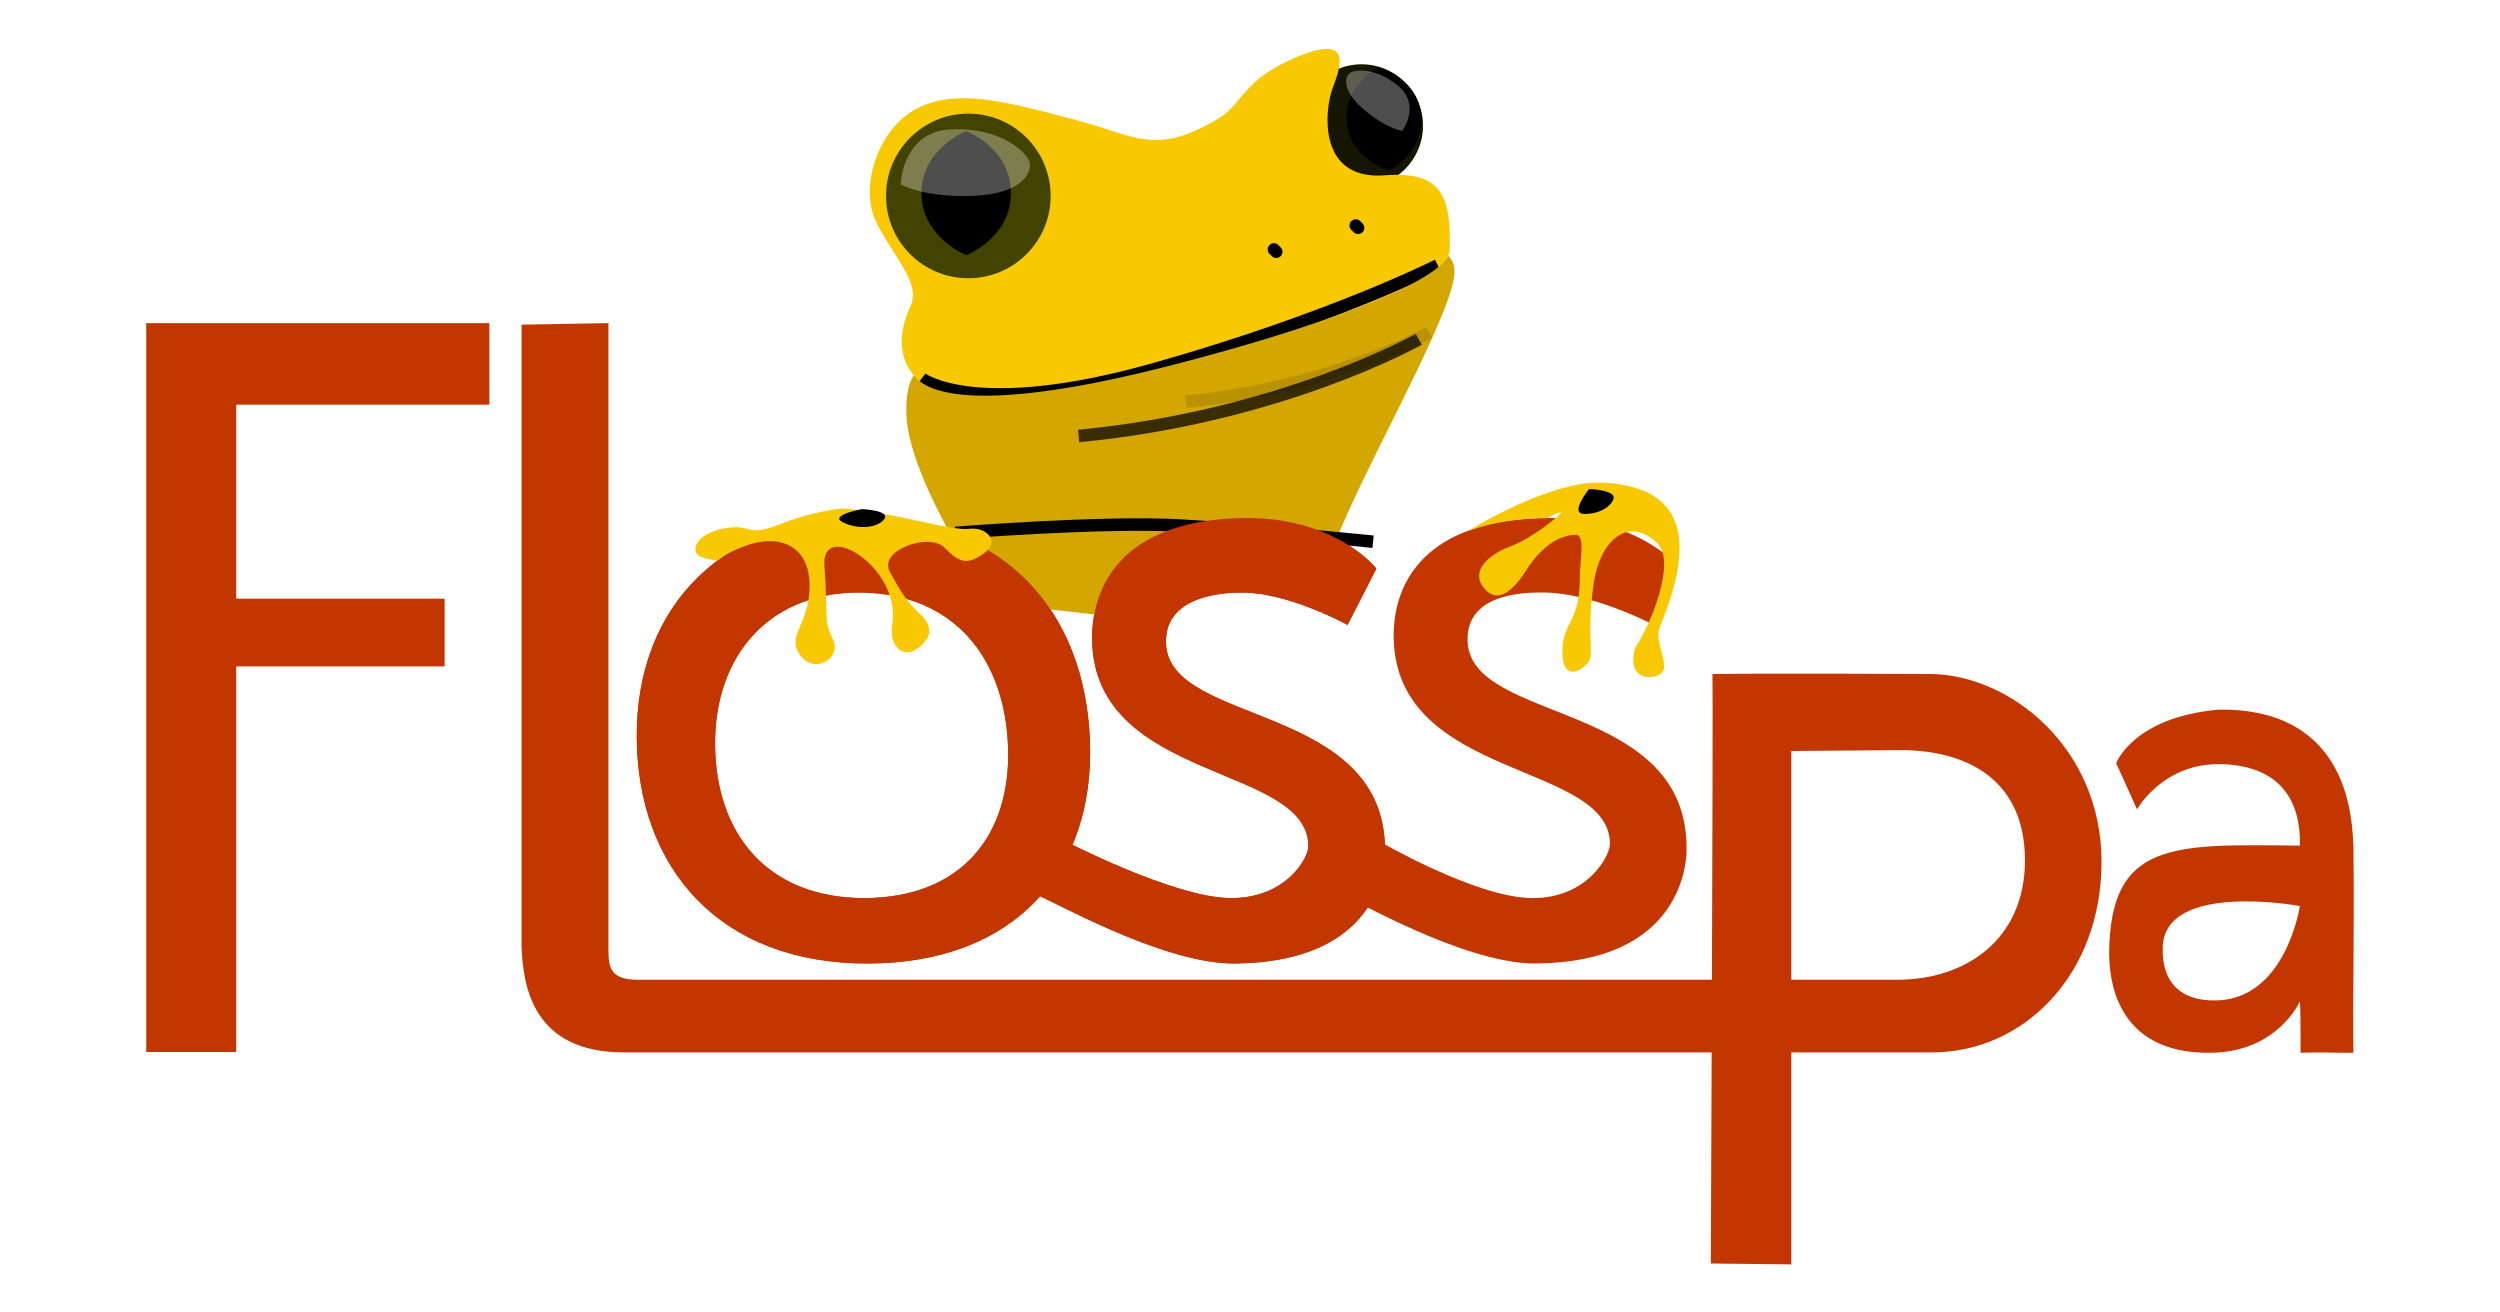 <svg width="200" height="105" xmlns="http://www.w3.org/2000/svg" xmlns:xlink="http://www.w3.org/1999/xlink">
 <defs>
  <clipPath id="clipPath3783" clipPathUnits="userSpaceOnUse">
   <rect fill="#ebe2b9" y="141.205" x="849.538" height="148.492" width="259.609" id="rect3785"/>
  </clipPath>
  <clipPath id="clipPath3809" clipPathUnits="userSpaceOnUse">
   <rect fill="#e9c200" y="3.076" x="380" height="97.857" width="211.429" id="rect3811"/>
  </clipPath>
  <filter color-interpolation-filters="sRGB" height="1.475" y="-0.238" width="1.475" x="-0.238" id="filter4050">
   <feGaussianBlur id="feGaussianBlur4052" stdDeviation="0.368"/>
  </filter>
  <filter color-interpolation-filters="sRGB" height="1.475" y="-0.238" width="1.475" x="-0.238" id="filter4054">
   <feGaussianBlur id="feGaussianBlur4056" stdDeviation="0.368"/>
  </filter>
  <filter color-interpolation-filters="sRGB" height="1.681" y="-0.341" width="1.17" x="-0.085" id="filter4092">
   <feGaussianBlur id="feGaussianBlur4094" stdDeviation="4.408"/>
  </filter>
  <filter color-interpolation-filters="sRGB" height="2.232" y="-0.616" width="1.35" x="-0.175" id="filter4155">
   <feGaussianBlur id="feGaussianBlur4157" stdDeviation="5.967"/>
  </filter>
  <filter color-interpolation-filters="sRGB" height="1.924" y="-0.462" width="1.263" x="-0.131" id="filter4161">
   <feGaussianBlur id="feGaussianBlur4163" stdDeviation="4.475"/>
  </filter>
  <filter color-interpolation-filters="sRGB" height="6.066" y="-2.533" width="1.208" x="-0.104" id="filter4215">
   <feGaussianBlur id="feGaussianBlur4217" stdDeviation="4.356"/>
  </filter>
  <linearGradient id="linearGradient3956">
   <stop stop-color="#000000" stop-opacity="0" id="stop3958" offset="0"/>
   <stop stop-color="#000000" stop-opacity="0" offset="0.704" id="stop3966"/>
   <stop stop-color="#000000" stop-opacity="0.296" id="stop3978" offset="0.852"/>
   <stop stop-color="#000000" stop-opacity="0.893" id="stop3960" offset="1"/>
  </linearGradient>
  <radialGradient r="12.5" fy="262.409" fx="376.733" cy="262.409" cx="376.733" gradientTransform="matrix(0.999,-0.051,0.059,1.153,-15.395,-21.999)" gradientUnits="userSpaceOnUse" id="radialGradient4322" xlink:href="#linearGradient3956"/>
  <radialGradient r="12.5" fy="264.148" fx="371.429" cy="264.148" cx="371.429" gradientUnits="userSpaceOnUse" id="radialGradient4324" xlink:href="#linearGradient3956"/>
 </defs>
 <g>
  <title>background</title>
  <rect fill="none" id="canvas_background" height="107" width="202" y="-1" x="-1"/>
 </g>
 <g>
  <title>Layer 1</title>
  <g id="layer1">
   <g fill="#c33600" id="layer1-2">
    <g fill="#c33600" id="g4151">
     <path fill="#c33600" fill-rule="nonzero" stroke-width="0.15" stroke-miterlimit="4" id="rect3403-7" d="m177.499,56.771c-6.844,0.6 -8.203,4.284 -8.203,4.284l1.67,3.694c0,0 2.09,-3.794 6.865,-3.615c4.775,0.179 6.248,3.153 6.162,6.519c-10.199,-0.125 -15.146,-0.37 -15.26,8.525c0.007,1.649 0.206,8.237 8.288,8.041c5.215,-0.127 6.964,-4.096 6.964,-4.096c0,0 0.071,-0.204 0.06,4.096c2.101,-0.062 2.08,0.014 4.229,0c-0.063,-4.66 0.078,-9.08 0,-16.566c-0.121,-1.743 -0.11,-11.026 -10.777,-10.882l0,0zm6.49,15.71c0,0 -1.118,7.54 -6.805,7.556c-2.592,0.017 -4.237,-1.297 -4.17,-4.232c0.121,-5.331 10.976,-3.324 10.976,-3.324z"/>
     <path fill="#c33600" fill-rule="nonzero" stroke-width="0.2" stroke-miterlimit="4" id="rect4209-5" d="m123.215,41.448c7.688,-0.255 11.018,3.853 11.018,3.853l-2.304,4.507c0,0 -4.663,-2.384 -8.364,-2.404c-0.925,-0.005 -6.303,-0.203 -6.161,3.881c0.232,6.69 17.78,4.647 17.519,16.821c-0.027,1.254 -0.642,8.867 -12.017,8.973c-5.896,0.055 -15.056,-5.455 -15.814,-5.597c-0.379,-0.071 3.182,-4.22 3.182,-4.22c0,0 7.654,4.477 12.163,4.581c4.509,0.104 6.366,-3.353 6.359,-4.343c-0.041,-6.561 -17.016,-5.078 -17.301,-16.391c-0.091,-3.611 1.625,-9.327 11.719,-9.663z"/>
     <path fill="#c33600" fill-rule="nonzero" stroke-width="0.2" stroke-miterlimit="4" id="rect4209-3-3" d="m99.091,41.448c7.688,-0.255 11.018,4.038 11.018,4.038l-2.304,4.507c0,0 -4.663,-2.569 -8.364,-2.588c-0.925,-0.005 -6.303,-0.018 -6.161,4.065c0.232,6.69 17.78,4.647 17.519,16.821c-0.027,1.254 -0.642,8.682 -12.017,8.789c-5.896,0.055 -15.158,-5.372 -15.915,-5.514c-0.379,-0.071 2.36,-4.262 2.36,-4.262c0,0 8.577,4.436 13.086,4.54c4.509,0.104 6.366,-3.168 6.359,-4.158c-0.041,-6.561 -17.016,-5.078 -17.301,-16.391c-0.091,-3.611 1.625,-9.512 11.719,-9.847z"/>
     <path fill="#c33600" fill-rule="nonzero" stroke-width="0.2" stroke-miterlimit="4" id="path4228-5" d="m69.243,41.448c-11.297,-0.236 -18.353,7.013 -18.303,17.492c0.05,10.479 6.606,18.163 18.482,18.141c11.877,-0.022 18.154,-7.511 17.773,-17.787c-0.381,-10.276 -6.656,-17.61 -17.953,-17.846zm-0.205,5.957c7.303,0.164 11.361,5.248 11.607,12.371c0.246,7.123 -3.812,12.055 -11.49,12.07c-7.678,0.015 -11.915,-5.053 -11.947,-12.316c-0.032,-7.264 4.527,-12.289 11.83,-12.125z"/>
     <path fill="#c33600" fill-rule="nonzero" stroke-width="0.2" stroke-miterlimit="4" id="rect4246-6" d="m11.7,25.849l27.451,0l0,6.523l-20.253,0l0,15.522l16.673,0l0,5.418l-16.673,0l0,30.848l-7.199,0l0,-58.311z"/>
     <path fill="#c33600" fill-rule="nonzero" stroke-width="0.2" stroke-miterlimit="4" id="rect4249-2" d="m41.724,25.972l6.952,-0.123l0,50.205c0,1.456 0.26,2.326 2.369,2.326l100.694,-0c5.451,0.025 10.289,-3.173 10.258,-9.616c-0.031,-6.442 -4.698,-8.755 -9.971,-8.755l-8.722,0.072l0,41.071l-6.437,-0.072c0,0 0.193,-45.056 0.129,-47.16c4.606,-0.066 17.46,0 17.46,0c6.396,0.071 13.652,5.924 13.666,14.992c0.014,9.069 -6.226,15.266 -13.523,15.279l-104.774,0c-7.089,-0.038 -7.992,-5.127 -8.101,-8.507l0,-49.835l0,0.123z"/>
    </g>
   </g>
   <g transform="matrix(0.333,0,0,0.333,-13.739,57.867) " id="g4062">
    <g id="g3990">
     <circle fill="#d3d301" id="path3821" transform="matrix(1.18,0,0,1.18,17.24,-64.528) " cx="297.561" cy="-66.983" r="12.5"/>
     <path fill="#000000" d="m382.694,-146.142c0.934,8.933 -7.651,13.332 -7.651,13.332c0,0 -9.325,-2.674 -10.243,-11.461c-0.934,-8.933 7.651,-13.332 7.651,-13.332c0,0 9.294,2.38 10.243,11.461z" id="path3980"/>
    </g>
    <circle fill="url(#radialGradient4322)" id="path3988" transform="matrix(1.18,0,0,1.18,17.24,-64.528) " cx="297.561" cy="-66.983" r="12.5"/>
   </g>
   <path fill="#f8c800" id="path3817" d="m73.345,30.289c1.688,1.717 7.431,2.243 20.05,-0.981c12.619,-3.225 22.501,-6.994 22.574,-9.254c0.14,-4.347 -0.602,-6.382 -5.188,-6.029c-5.468,0.421 -4.767,-5.328 -4.206,-6.87c0.561,-1.542 1.823,-4.487 -2.664,-2.664c-4.487,1.823 -4.487,3.786 -6.31,4.907c-5.073,3.122 -6.698,1.501 -11.32,0.26c-6.243,-1.676 -9.804,-2.538 -12.889,-0.995c-3.085,1.542 -4.767,6.31 -3.225,9.254c1.542,2.944 3.505,4.767 2.664,6.59c-0.841,1.823 -1.175,4.066 0.513,5.783z"/>
   <path fill="none" stroke="#000000" stroke-width="1px" filter="url(#filter4092)" id="path4074" d="m73.729,30.279c0,0 4.235,3.294 18.47,-0.706c14.235,-4 22.823,-8.353 22.823,-8.353"/>
   <g transform="matrix(0.333,0,0,0.333,-13.739,57.867) " id="g3995">
    <circle fill="#d3d301" id="path3819" transform="matrix(1.582,0,0,1.582,-226.56,-153.929) " cx="316.342" cy="17.209" r="12.5"/>
    <circle opacity="0.762" fill="url(#radialGradient4324)" transform="matrix(1.582,0,0,1.582,-226.56,-153.929) " id="path3968" cx="316.342" cy="17.209" r="12.5"/>
    <path fill="#000000" d="m284.133,-127.368c0,10.733 -10.75,14.894 -10.75,14.894c0,0 -10.75,-4.337 -10.75,-14.894c0,-10.733 10.75,-14.894 10.75,-14.894c0,0 10.75,3.984 10.75,14.894z" id="rect3912"/>
   </g>
   <g transform="matrix(0.333,0,0,0.333,-13.739,57.867) " id="g4058">
    <circle fill="#000000" id="path3984" transform="matrix(0.807,0.07,-0.07,0.807,101.55,25.173) " cx="287.429" cy="-197.198" r="1.856"/>
    <circle fill="#000000" filter="url(#filter4050)" transform="matrix(0.807,0.07,-0.07,0.807,102.104,25.726) " id="path4014" cx="287.429" cy="-197.198" r="1.856"/>
   </g>
   <path fill="#d4a600" id="path4098" d="m115.857,20.464c-1.123,2.287 -10.577,5.802 -22.46,8.839c-12.619,3.225 -18.36,2.705 -20.048,0.988c-0.086,-0.088 -0.174,-0.18 -0.25,-0.27c-0.431,0.671 -0.63,1.656 -0.593,3.078c0.14,5.328 6.863,15.14 6.863,15.14l9.933,1.109l4.562,-2.17c4.736,-3.935 10.511,1.891 12.897,-3.612c2.102,-5.63 8.437,-16.541 9.491,-20.99c0.245,-1.036 0.07,-1.708 -0.395,-2.111z"/>
   <g transform="matrix(0.333,0,0,0.333,-13.739,57.867) " id="g4070">
    <circle fill="#000000" transform="matrix(0.807,0.07,-0.07,0.807,121.21,19.418) " id="path3986" cx="287.429" cy="-197.198" r="1.856"/>
    <circle fill="#000000" filter="url(#filter4054)" id="path4016" transform="matrix(0.807,0.07,-0.07,0.807,121.764,19.971) " cx="287.429" cy="-197.198" r="1.856"/>
   </g>
   <path fill="#f8c800" id="path3791" d="m127.932,38.607c-2.985,-0.035 -7.342,1.978 -10.504,3.883c1.526,-0.577 3.417,-0.962 5.787,-1.041c0.198,-0.007 0.382,-0.001 0.572,0c0.421,-0.248 0.82,-0.451 1.107,-0.451c0.178,0 -2.217,2.031 -4.014,2.693c-2.028,0.747 -3.06,2.054 -2.299,3.162c1.2,1.746 2.582,0.246 3.588,-1.332c1.006,-1.578 2.408,-2.71 3.869,-2.734c0.836,-0.014 0.342,1.993 0.342,3.598c0,3.209 -1.223,3.317 -1.371,5.396c-0.132,1.852 0.615,2.508 1.818,1.455c0.951,-0.832 -0.037,-1.691 0.676,-6.623c0.459,-3.178 2.659,-5.482 5.086,-3.15c1.515,1.456 -0.486,6.453 -1.768,8.35c-0.462,1.51 0.115,2.545 1.455,2.318c1.927,-0.325 -0.093,-2.545 0.51,-3.982c2.095,-4.996 2.564,-9.414 -1.477,-10.959c-1.062,-0.387 -2.199,-0.568 -3.379,-0.582z"/>
   <path fill="#000000" d="m127.129,39.119c0,0 -1.584,1.951 -0.422,1.993c1.162,0.042 2.223,-0.572 2.378,-1.245c0.155,-0.674 -1.956,-0.748 -1.956,-0.748z" id="path3823"/>
   <g id="g4312">
    <path fill="none" stroke="#000000" stroke-width="1px" filter="url(#filter4215)" d="m76.435,42.632c0,0 11.764,-0.941 18,-0.588c6.235,0.353 15.411,1.294 15.411,1.294" id="path4201"/>
    <path opacity="0.858" fill="none" stroke="#000000" stroke-width="1px" filter="url(#filter4155)" d="m113.501,27.143c0,0 -10.959,6.189 -27.209,7.735" id="path4111"/>
    <path opacity="0.348" fill="none" stroke="#000000" stroke-width="1px" filter="url(#filter4161)" id="path4159" d="m114.339,26.596c0,0 -7.843,4.429 -19.473,5.536"/>
   </g>
   <path opacity="0.308" fill="#ffffff" id="path4219" d="m72.059,14.751c0,0 0.083,-4.243 4.076,-4.409c3.993,-0.166 6.073,1.913 6.239,2.662c0.166,0.749 -0.499,2.496 -4.492,2.662c-3.993,0.166 -5.823,-0.915 -5.823,-0.915z"/>
   <path opacity="0.308" fill="#ffffff" d="m112.174,10.469c0,0 1.522,-2.023 -0.292,-3.57c-1.814,-1.547 -3.556,-1.335 -3.91,-1.045c-0.354,0.29 -0.684,1.356 1.13,2.903c1.814,1.547 3.072,1.713 3.072,1.713z" id="path4221"/>
   <path fill="#c33600" fill-rule="nonzero" stroke-width="0.2" stroke-miterlimit="4" d="m69.243,41.448c-11.297,-0.236 -18.353,7.013 -18.303,17.492c0.05,10.479 6.606,18.163 18.482,18.141c11.877,-0.022 18.154,-7.511 17.773,-17.787c-0.381,-10.276 -6.656,-17.61 -17.953,-17.846zm-0.205,5.957c7.303,0.164 11.361,5.248 11.607,12.371c0.246,7.123 -3.812,12.055 -11.49,12.07c-7.678,0.015 -11.915,-5.053 -11.947,-12.316c-0.032,-7.264 4.527,-12.289 11.83,-12.125z" id="path4222"/>
   <g transform="matrix(0.333,0,0,0.333,-13.739,57.867) " id="g4107">
    <path fill="#f8c800" d="m243.468,-51.619c11.272,0.593 26.4,5.488 30.552,4.894c4.153,-0.593 7.712,2.966 3.56,5.933c-4.153,2.966 -5.933,2.076 -9.492,-1.483c-3.56,-3.56 -15.979,0.622 -13.013,5.961c2.966,5.339 3.767,6.684 7.377,10.205c3.679,3.589 1.93,6.297 -1.254,8.419c-2.878,1.919 -6.459,-0.568 -5.568,-6.343c2.083,-13.501 -17.251,-25.176 -16.314,-13.793c0.93,11.296 -0.297,13.2 1.928,17.353c2.506,4.677 -4.153,8.899 -7.712,4.153c-3.559,-4.746 2.225,-7.267 2.225,-16.759c0,-9.492 -7.105,-12.818 -16.018,-9.344c-8.75,3.411 -3.856,4.004 -9.344,2.67c-4.076,-0.991 -2.076,-5.933 5.043,-7.119c7.119,-1.187 4.385,2.607 14.238,-1.335c6.674,-2.67 13.793,-3.411 13.793,-3.411z" id="path3787"/>
    <path fill="#000000" d="m248.363,-51.471c0,0 -8.306,1.483 -4.449,3.263c3.856,1.78 8.306,1.187 9.789,-0.89c1.483,-2.076 -5.339,-2.373 -5.339,-2.373z" id="path3789"/>
   </g>
   <path fill="#c33600" fill-rule="nonzero" stroke-width="0.2" stroke-miterlimit="4" d="m99.091,41.448c7.688,-0.255 11.018,4.038 11.018,4.038l-2.304,4.507c0,0 -4.663,-2.569 -8.364,-2.588c-0.925,-0.005 -6.303,-0.018 -6.161,4.065c0.232,6.69 17.78,4.647 17.519,16.821c-0.027,1.254 -0.642,8.682 -12.017,8.789c-5.896,0.055 -15.158,-5.372 -15.915,-5.514c-0.379,-0.071 2.36,-4.262 2.36,-4.262c0,0 8.577,4.436 13.086,4.54c4.509,0.104 6.366,-3.168 6.359,-4.158c-0.041,-6.561 -17.016,-5.078 -17.301,-16.391c-0.091,-3.611 1.625,-9.512 11.719,-9.847z" id="path4291"/>
  </g>
 </g>
</svg>